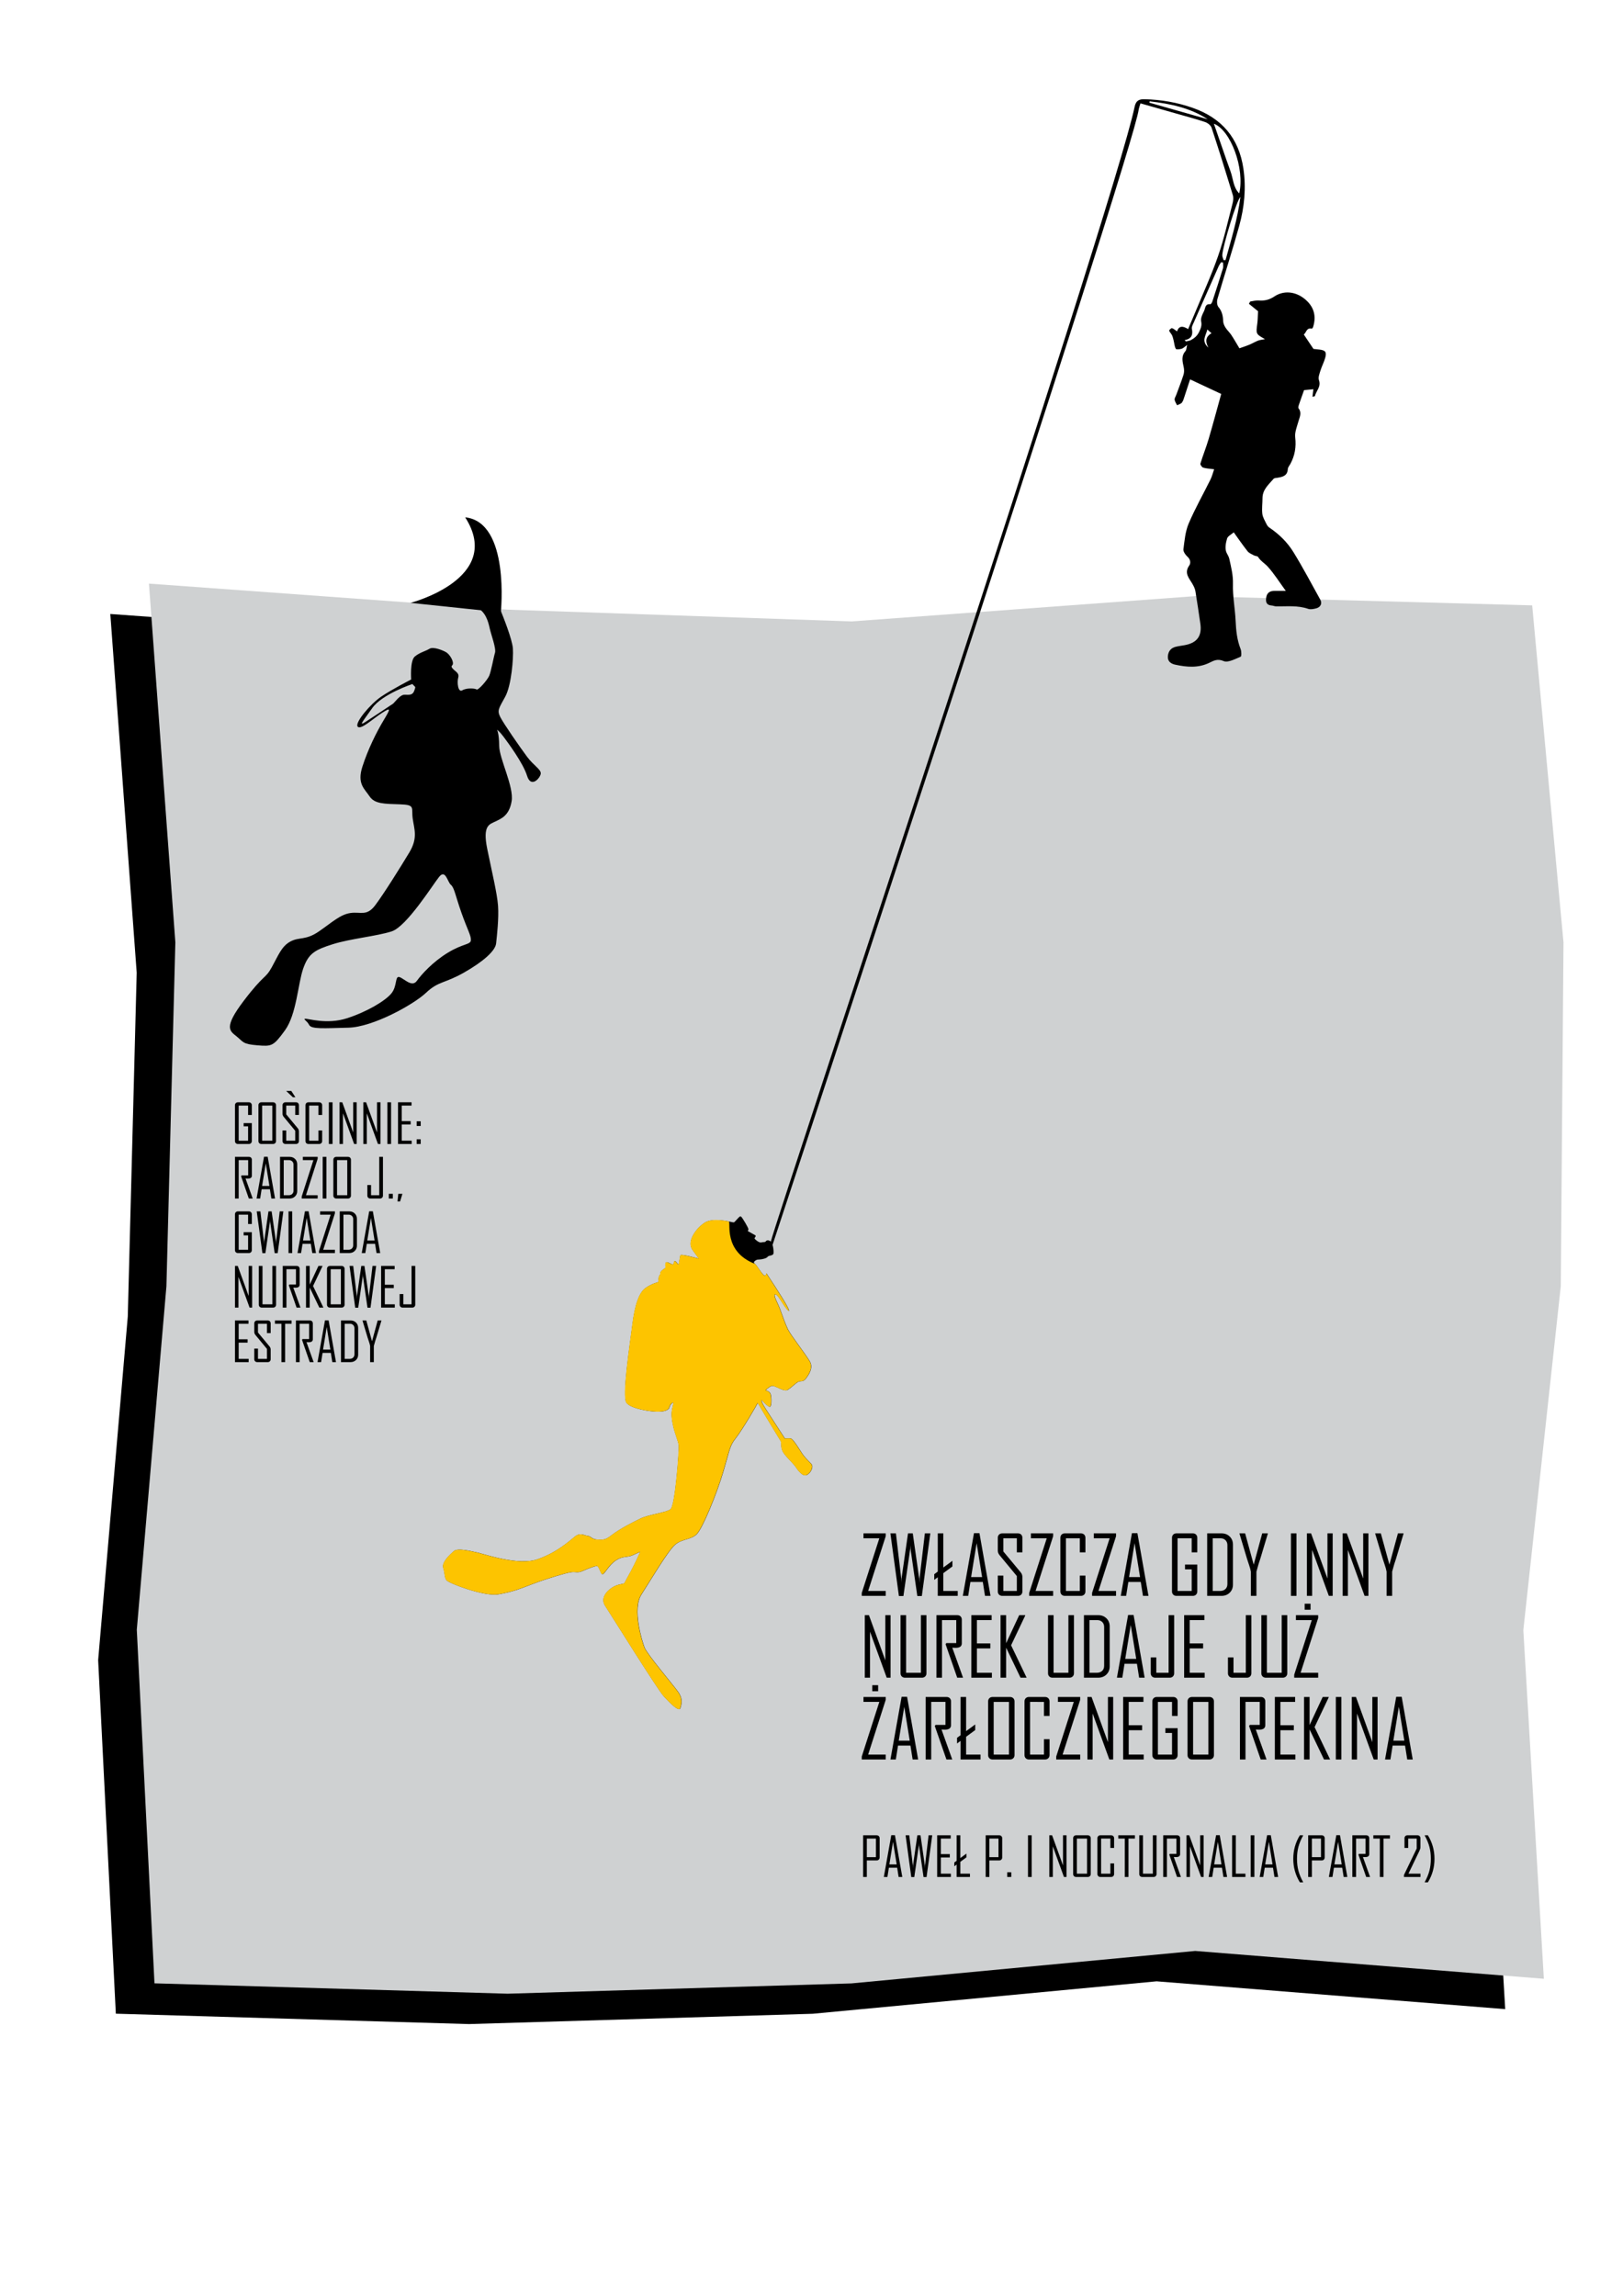 <?xml version="1.0" encoding="utf-8"?>
<!-- Generator: Adobe Illustrator 14.0.0, SVG Export Plug-In . SVG Version: 6.00 Build 43363)  -->
<!DOCTYPE svg PUBLIC "-//W3C//DTD SVG 1.1//EN" "http://www.w3.org/Graphics/SVG/1.1/DTD/svg11.dtd">
<svg version="1.1" id="Warstwa_1" xmlns="http://www.w3.org/2000/svg" xmlns:xlink="http://www.w3.org/1999/xlink" x="0px" y="0px"
	 width="595.276px" height="841.891px" viewBox="0 0 595.276 841.891" enable-background="new 0 0 595.276 841.891"
	 xml:space="preserve">
<polygon points="42.484,738.433 172.008,742.24 298.098,738.461 424.206,726.563 552.073,736.765 544.545,608.911 558.282,482.821 
	559.277,356.716 547.792,233.131 424.221,229.74 298.131,239.016 172.023,234.701 40.458,225.15 50.139,356.702 46.867,482.791 
	36,608.764 "/>
<polygon fill="#CFD1D2" points="56.657,727.3 186.181,731.106 312.271,727.327 438.379,715.429 566.246,725.632 558.719,597.777 
	572.455,471.687 573.449,345.581 561.965,221.997 438.394,218.606 312.304,227.882 186.196,223.567 54.631,214.016 64.312,345.568 
	61.04,471.657 50.173,597.631 "/>
<g>
	<path d="M324.861,585.218h-8.789v-1.084l6.445-20.039h-5.814v-1.803h8.158v1.056l-6.444,20.067h6.444V585.218z"/>
	<path d="M341.223,562.292l-3.12,22.983h-1.654l-2.49-17.285c-0.01-0.303-0.029-0.752-0.06-1.348c0,0.313-0.02,0.762-0.059,1.348
		l-2.49,17.285h-1.655l-3.119-22.983h2.021l1.948,16.538c0.01,0.371,0.029,0.919,0.059,1.642c-0.01-0.371,0.011-0.918,0.06-1.642
		l2.373-16.538h1.742l2.358,16.538c0.021,0.371,0.039,0.919,0.059,1.642c0-0.371,0.024-0.918,0.073-1.642l1.948-16.538H341.223z"/>
	<path d="M349.324,574.422l-6.665,4.922v-2.08l6.665-4.907V574.422z M351.272,585.218h-7.323v-22.926h2.035v21.123h5.288V585.218z"
		/>
	<path d="M363.298,585.218h-2.021l-0.806-5.099h-4.556l-0.807,5.099h-1.963v-0.06l4.087-22.925h2.008L363.298,585.218z
		 M360.208,578.318l-2.007-12.422l-2.021,12.422H360.208z"/>
	<path d="M374.988,583.592c0,0.479-0.148,0.869-0.446,1.172s-0.687,0.454-1.164,0.454h-5.771c-0.479,0-0.871-0.151-1.18-0.454
		c-0.307-0.303-0.461-0.693-0.461-1.172v-5.815H368v5.641h4.951v-5.465l-6.328-7.646c-0.439-0.527-0.659-1.108-0.659-1.743v-4.644
		c0-0.479,0.154-0.869,0.461-1.173c0.309-0.303,0.701-0.453,1.18-0.453h5.771c0.479,0,0.866,0.15,1.164,0.453
		c0.298,0.304,0.446,0.693,0.446,1.173v5.332h-2.035v-5.156H368v4.834l6.356,7.646c0.42,0.508,0.63,1.079,0.63,1.714
		L374.988,583.592L374.988,583.592z"/>
	<path d="M386.267,585.218h-8.789v-1.084l6.445-20.039h-5.815v-1.803h8.159v1.056l-6.445,20.067h6.445V585.218z"/>
	<path d="M398.103,583.592c0,0.479-0.156,0.869-0.469,1.172c-0.313,0.303-0.708,0.454-1.188,0.454h-5.902
		c-0.479,0-0.869-0.151-1.172-0.454c-0.304-0.303-0.454-0.693-0.454-1.172v-19.673c0-0.479,0.15-0.869,0.454-1.173
		c0.303-0.303,0.692-0.453,1.172-0.453h5.903c0.479,0,0.873,0.15,1.187,0.453c0.313,0.304,0.469,0.693,0.469,1.173v5.332h-2.051
		v-5.156h-5.098v19.32h5.098v-5.64h2.051V583.592L398.103,583.592z"/>
	<path d="M409.338,585.218h-8.789v-1.084l6.445-20.039h-5.815v-1.803h8.159v1.056l-6.445,20.067h6.445V585.218z"/>
	<path d="M421.233,585.218h-2.021l-0.806-5.099h-4.557l-0.806,5.099h-1.963v-0.06l4.087-22.925h2.007L421.233,585.218z
		 M418.142,578.318l-2.007-12.422l-2.021,12.422H418.142z"/>
	<path d="M439.133,583.592c0,0.479-0.15,0.869-0.454,1.172c-0.303,0.303-0.692,0.454-1.172,0.454h-6.021
		c-0.479,0-0.869-0.151-1.172-0.454c-0.304-0.303-0.454-0.693-0.454-1.172v-19.673c0-0.479,0.15-0.869,0.454-1.173
		c0.303-0.303,0.692-0.453,1.172-0.453h6.021c0.479,0,0.869,0.15,1.172,0.453c0.304,0.304,0.454,0.693,0.454,1.173v5.332h-2.051
		v-5.156h-5.186v19.32h5.186v-7.925h-2.446v-1.758h4.497V583.592z"/>
	<path d="M452.214,581.072c0,1.211-0.397,2.205-1.192,2.98c-0.798,0.776-1.801,1.165-3.012,1.165h-5.244v-22.926h5.244
		c1.222,0,2.228,0.39,3.019,1.164c0.791,0.777,1.187,1.771,1.187,2.981L452.214,581.072L452.214,581.072z M450.178,580.867v-14.253
		c0-0.752-0.236-1.358-0.71-1.822c-0.475-0.465-1.087-0.696-1.839-0.696h-2.827v19.321h2.71c0.791,0,1.434-0.228,1.928-0.683
		C449.931,582.281,450.178,581.658,450.178,580.867z"/>
	<path d="M465.002,562.425l-2.783,9.271c-0.352,0.928-0.814,2.477-1.392,4.645v8.877h-2.036v-8.877
		c-0.137-0.742-0.347-1.523-0.63-2.345c-0.469-1.405-0.723-2.173-0.762-2.3l-2.783-9.271c0-0.011,0-0.055,0-0.133h2.064
		l3.149,11.471l3.12-11.471h2.051C465.002,562.361,465.002,562.405,465.002,562.425z"/>
	<path d="M475.52,585.218h-2.035v-22.926h2.035V585.218z"/>
	<path d="M488.792,585.218h-1.406l-6.123-16.86v16.86h-1.919v-22.926h1.523l6.006,16.567v-16.567h1.919V585.218L488.792,585.218z"/>
	<path d="M501.903,585.218h-1.406l-6.123-16.86v16.86h-1.919v-22.926h1.522l6.007,16.567v-16.567h1.919V585.218L501.903,585.218z"/>
	<path d="M514.779,562.425l-2.783,9.271c-0.353,0.928-0.815,2.477-1.392,4.645v8.877h-2.036v-8.877
		c-0.138-0.742-0.348-1.523-0.63-2.345c-0.47-1.405-0.724-2.173-0.763-2.3l-2.783-9.271c0-0.011,0-0.055,0-0.133h2.065l3.149,11.471
		l3.119-11.471h2.052C514.779,562.361,514.779,562.405,514.779,562.425z"/>
</g>
<g>
	<path d="M326.633,615.218h-1.406l-6.123-16.86v16.86h-1.919v-22.926h1.523l6.006,16.567v-16.567h1.919V615.218L326.633,615.218z"/>
	<path d="M339.802,613.592c0,0.479-0.154,0.869-0.461,1.172c-0.309,0.303-0.701,0.454-1.18,0.454h-6.24
		c-0.479,0-0.869-0.151-1.172-0.454c-0.304-0.303-0.454-0.693-0.454-1.172v-21.3h2.036v21.123h5.435v-21.123h2.036V613.592
		L339.802,613.592z"/>
	<path d="M353.22,615.218h-2.139l-4.264-12.275l0.278-0.41h3.633v-8.438H345.5v21.123h-2.036v-22.926h7.676
		c0.479,0,0.869,0.151,1.172,0.454c0.304,0.304,0.454,0.693,0.454,1.173v8.7c0,1.104-0.742,1.655-2.227,1.655
		c-0.146,0-0.361-0.008-0.646-0.021c-0.283-0.017-0.487-0.022-0.615-0.022C350.598,607.884,351.912,611.546,353.22,615.218z"/>
	<path d="M363.796,615.218h-7.529v-22.926h7.441v1.803h-5.405v8.555h4.922v1.831h-4.922v8.936h5.493V615.218L363.796,615.218z"/>
	<path d="M376.541,615.218H374.3l-5.288-11.017v11.017h-2.036v-22.926h2.036v10.299l4.805-10.299h2.212v0.133l-5.186,10.913
		L376.541,615.218z"/>
	<path d="M393.899,613.592c0,0.479-0.152,0.869-0.462,1.172c-0.307,0.303-0.7,0.454-1.179,0.454h-6.24
		c-0.479,0-0.869-0.151-1.172-0.454s-0.454-0.693-0.454-1.172v-21.3h2.036v21.123h5.435v-21.123h2.036V613.592L393.899,613.592z"/>
	<path d="M407.009,611.072c0,1.211-0.398,2.205-1.193,2.98c-0.797,0.776-1.8,1.165-3.011,1.165h-5.244v-22.926h5.244
		c1.221,0,2.228,0.39,3.019,1.164c0.791,0.777,1.187,1.771,1.187,2.981L407.009,611.072L407.009,611.072z M404.973,610.867v-14.253
		c0-0.752-0.237-1.358-0.71-1.822c-0.475-0.465-1.087-0.696-1.839-0.696h-2.827v19.321h2.71c0.791,0,1.434-0.228,1.927-0.683
		C404.726,612.281,404.973,611.658,404.973,610.867z"/>
	<path d="M419.827,615.218h-2.021L417,610.12h-4.557l-0.806,5.099h-1.963v-0.06l4.087-22.925h2.007L419.827,615.218z
		 M416.736,608.318l-2.007-12.422l-2.021,12.422H416.736z"/>
	<path d="M430.653,613.592c0,0.479-0.151,0.869-0.454,1.172c-0.304,0.303-0.693,0.454-1.172,0.454h-5.332
		c-0.479,0-0.869-0.151-1.172-0.454c-0.304-0.303-0.454-0.693-0.454-1.172v-5.815h2.035v5.641h4.513v-21.123h2.036V613.592z"/>
	<path d="M441.843,615.218h-7.528v-22.926h7.44v1.803h-5.405v8.555h4.923v1.831h-4.923v8.936h5.493V615.218L441.843,615.218z"/>
	<path d="M458.967,613.592c0,0.479-0.15,0.869-0.454,1.172c-0.303,0.303-0.692,0.454-1.172,0.454h-5.332
		c-0.479,0-0.869-0.151-1.172-0.454s-0.454-0.693-0.454-1.172v-5.815h2.036v5.641h4.512v-21.123h2.036V613.592z"/>
	<path d="M472.136,613.592c0,0.479-0.153,0.869-0.461,1.172c-0.309,0.303-0.701,0.454-1.18,0.454h-6.24
		c-0.479,0-0.869-0.151-1.172-0.454s-0.454-0.693-0.454-1.172v-21.3h2.036v21.123h5.435v-21.123h2.036V613.592L472.136,613.592z"/>
	<path d="M483.474,615.218h-8.789v-1.084l6.445-20.039h-5.814v-1.803h8.158v1.056l-6.444,20.067h6.444V615.218z"/>
</g>
<g>
	<path d="M324.861,645.218h-8.789v-1.084l6.445-20.039h-5.814v-1.803h8.158v1.056l-6.444,20.067h6.444V645.218z"/>
	<path d="M336.755,645.218h-2.021l-0.806-5.099h-4.556l-0.807,5.099h-1.963v-0.06l4.087-22.925h2.007L336.755,645.218z
		 M333.665,638.318l-2.007-12.422l-2.021,12.422H333.665z"/>
	<path d="M349.265,645.218h-2.139l-4.264-12.275l0.278-0.41h3.633v-8.438h-5.229v21.123h-2.036v-22.926h7.676
		c0.479,0,0.869,0.151,1.172,0.454c0.304,0.304,0.454,0.693,0.454,1.173v8.7c0,1.104-0.742,1.655-2.227,1.655
		c-0.146,0-0.361-0.008-0.646-0.021c-0.282-0.017-0.487-0.022-0.614-0.022C346.643,637.884,347.957,641.546,349.265,645.218z"/>
	<path d="M357.688,634.422l-6.665,4.922v-2.08l6.665-4.907V634.422z M359.636,645.218h-7.324v-22.926h2.036v21.123h5.288V645.218z"
		/>
	<path d="M372.102,643.592c0,0.479-0.152,0.869-0.462,1.172c-0.307,0.303-0.7,0.454-1.179,0.454h-6.416
		c-0.479,0-0.869-0.151-1.172-0.454c-0.304-0.303-0.454-0.693-0.454-1.172v-19.673c0-0.479,0.15-0.869,0.454-1.173
		c0.303-0.303,0.692-0.453,1.172-0.453h6.416c0.479,0,0.872,0.15,1.179,0.453c0.31,0.304,0.462,0.693,0.462,1.173V643.592z
		 M370.066,643.417v-19.321h-5.609v19.321H370.066z"/>
	<path d="M384.949,643.592c0,0.479-0.156,0.869-0.47,1.172c-0.313,0.303-0.708,0.454-1.187,0.454h-5.903
		c-0.479,0-0.869-0.151-1.172-0.454s-0.454-0.693-0.454-1.172v-19.673c0-0.479,0.151-0.869,0.454-1.173
		c0.303-0.303,0.693-0.453,1.172-0.453h5.903c0.479,0,0.874,0.15,1.187,0.453c0.313,0.304,0.47,0.693,0.47,1.173v5.332h-2.052
		v-5.156H377.8v19.32h5.098v-5.64h2.052V643.592L384.949,643.592z"/>
	<path d="M396.184,645.218h-8.789v-1.084l6.445-20.039h-5.815v-1.803h8.159v1.056l-6.445,20.067h6.445V645.218z"/>
	<path d="M408.284,645.218h-1.406l-6.123-16.86v16.86h-1.919v-22.926h1.522l6.007,16.567v-16.567h1.919V645.218L408.284,645.218z"/>
	<path d="M419.475,645.218h-7.529v-22.926h7.441v1.803h-5.405v8.555h4.922v1.831h-4.922v8.936h5.493V645.218L419.475,645.218z"/>
	<path d="M431.926,643.592c0,0.479-0.15,0.869-0.454,1.172c-0.303,0.303-0.692,0.454-1.172,0.454h-6.021
		c-0.479,0-0.869-0.151-1.172-0.454c-0.304-0.303-0.454-0.693-0.454-1.172v-19.673c0-0.479,0.15-0.869,0.454-1.173
		c0.303-0.303,0.692-0.453,1.172-0.453h6.021c0.479,0,0.869,0.15,1.172,0.453c0.304,0.304,0.454,0.693,0.454,1.173v5.332h-2.051
		v-5.156h-5.186v19.32h5.186v-7.925h-2.446v-1.758h4.497V643.592z"/>
	<path d="M445.242,643.592c0,0.479-0.154,0.869-0.461,1.172c-0.31,0.303-0.701,0.454-1.181,0.454h-6.416
		c-0.479,0-0.868-0.151-1.172-0.454c-0.303-0.303-0.454-0.693-0.454-1.172v-19.673c0-0.479,0.151-0.869,0.454-1.173
		c0.304-0.303,0.693-0.453,1.172-0.453h6.416c0.479,0,0.871,0.15,1.181,0.453c0.307,0.304,0.461,0.693,0.461,1.173V643.592z
		 M443.206,643.417v-19.321h-5.61v19.321H443.206z"/>
	<path d="M464.534,645.218h-2.14l-4.263-12.275l0.278-0.41h3.633v-8.438h-5.229v21.123h-2.036v-22.926h7.676
		c0.479,0,0.869,0.151,1.172,0.454c0.303,0.304,0.454,0.693,0.454,1.173v8.7c0,1.104-0.742,1.655-2.228,1.655
		c-0.146,0-0.36-0.008-0.645-0.021c-0.283-0.017-0.488-0.022-0.615-0.022C461.912,637.884,463.225,641.546,464.534,645.218z"/>
	<path d="M475.111,645.218h-7.529v-22.926h7.441v1.803h-5.405v8.555h4.922v1.831h-4.922v8.936h5.493V645.218L475.111,645.218z"/>
	<path d="M487.854,645.218h-2.24l-5.288-11.017v11.017h-2.036v-22.926h2.036v10.299l4.805-10.299h2.212v0.133l-5.186,10.913
		L487.854,645.218z"/>
	<path d="M491.986,645.218h-2.036v-22.926h2.036V645.218z"/>
	<path d="M505.256,645.218h-1.406l-6.123-16.86v16.86h-1.919v-22.926h1.523l6.006,16.567v-16.567h1.919V645.218L505.256,645.218z"/>
	<path d="M518.162,645.218h-2.021l-0.806-5.099h-4.556l-0.807,5.099h-1.963v-0.06l4.087-22.925h2.007L518.162,645.218z
		 M515.072,638.318l-2.007-12.422l-2.021,12.422H515.072z"/>
</g>
<g>
	<path d="M92.363,418.421c0,0.318-0.101,0.58-0.303,0.78c-0.202,0.201-0.462,0.304-0.781,0.304h-4.014
		c-0.319,0-0.58-0.102-0.781-0.304c-0.2-0.202-0.303-0.462-0.303-0.78v-13.115c0-0.319,0.102-0.58,0.303-0.781
		c0.202-0.201,0.462-0.303,0.781-0.303h4.014c0.319,0,0.58,0.101,0.781,0.303s0.303,0.462,0.303,0.781v3.555h-1.366v-3.438h-3.457
		v12.881h3.457v-5.283h-1.631v-1.172h2.997V418.421z"/>
	<path d="M101.24,418.421c0,0.318-0.104,0.58-0.309,0.78c-0.205,0.201-0.467,0.304-0.786,0.304h-4.276
		c-0.319,0-0.58-0.102-0.781-0.304s-0.303-0.462-0.303-0.78v-13.115c0-0.319,0.101-0.58,0.303-0.781s0.462-0.303,0.781-0.303h4.276
		c0.319,0,0.581,0.101,0.786,0.303s0.309,0.462,0.309,0.781V418.421z M99.882,418.303v-12.881h-3.74v12.881H99.882z"/>
	<path d="M109.638,418.421c0,0.318-0.099,0.58-0.298,0.78c-0.199,0.201-0.458,0.304-0.776,0.304h-3.848
		c-0.319,0-0.581-0.102-0.786-0.304s-0.308-0.462-0.308-0.78v-3.877h1.356v3.76h3.301v-3.644l-4.219-5.098
		c-0.293-0.352-0.438-0.739-0.438-1.162v-3.096c0-0.319,0.103-0.58,0.308-0.781s0.467-0.303,0.786-0.303h3.848
		c0.319,0,0.578,0.101,0.776,0.303s0.298,0.462,0.298,0.781v3.555h-1.356v-3.438h-3.302v3.223l4.238,5.098
		c0.28,0.338,0.42,0.72,0.42,1.144V418.421z"/>
	<path d="M118.164,418.421c0,0.318-0.104,0.58-0.313,0.78c-0.209,0.201-0.472,0.304-0.791,0.304h-3.936
		c-0.319,0-0.58-0.102-0.781-0.304s-0.303-0.462-0.303-0.78v-13.115c0-0.319,0.101-0.58,0.303-0.781s0.462-0.303,0.781-0.303h3.936
		c0.319,0,0.583,0.101,0.791,0.303s0.313,0.462,0.313,0.781v3.555h-1.367v-3.438h-3.398v12.881h3.398v-3.76h1.367V418.421z"/>
	<path d="M121.972,419.505h-1.356v-15.283h1.356V419.505z"/>
	<path d="M130.82,419.505h-0.938l-4.082-11.24v11.24h-1.279v-15.283h1.017l4.004,11.045v-11.045h1.278V419.505z"/>
	<path d="M139.56,419.505h-0.938l-4.082-11.24v11.24h-1.279v-15.283h1.016l4.004,11.045v-11.045h1.279V419.505z"/>
	<path d="M143.437,419.505h-1.356v-15.283h1.356V419.505z"/>
	<path d="M151.005,419.505h-5.021v-15.283h4.961v1.201h-3.604v5.703h3.281v1.221h-3.281v5.957h3.662L151.005,419.505
		L151.005,419.505z"/>
	<path d="M154.306,412.903h-1.484v-1.719h1.484V412.903z M154.306,419.505h-1.484v-1.72h1.484V419.505z"/>
</g>
<g>
	<path d="M92.685,439.505h-1.426l-2.842-8.185l0.186-0.272h2.422v-5.625h-3.485v14.082h-1.357v-15.283h5.117
		c0.319,0,0.58,0.101,0.781,0.303c0.2,0.202,0.303,0.462,0.303,0.781v5.801c0,0.735-0.495,1.104-1.484,1.104
		c-0.098,0-0.24-0.006-0.43-0.016s-0.326-0.015-0.41-0.015C90.937,434.615,91.813,437.056,92.685,439.505z"/>
	<path d="M100.878,439.505H99.53l-0.536-3.398h-3.037l-0.537,3.398h-1.31v-0.039l2.726-15.283h1.338L100.878,439.505z
		 M98.818,434.905l-1.338-8.281l-1.348,8.281H98.818z"/>
	<path d="M109.013,436.741c0,0.809-0.265,1.471-0.796,1.987s-1.2,0.776-2.007,0.776h-3.496v-15.283h3.496
		c0.813,0,1.483,0.259,2.012,0.775c0.528,0.518,0.791,1.181,0.791,1.987V436.741z M107.656,436.604v-9.502
		c0-0.501-0.158-0.906-0.475-1.216c-0.315-0.311-0.724-0.464-1.226-0.464h-1.886v12.881h1.808c0.526,0,0.956-0.151,1.284-0.454
		S107.656,437.132,107.656,436.604z"/>
	<path d="M116.513,439.505h-5.859v-0.724l4.298-13.358h-3.877v-1.201h5.438v0.703l-4.297,13.379h4.297V439.505z"/>
	<path d="M119.716,439.505h-1.357v-15.283h1.357V439.505z"/>
	<path d="M128.72,438.421c0,0.318-0.103,0.578-0.308,0.78s-0.468,0.304-0.786,0.304h-4.277c-0.319,0-0.58-0.102-0.781-0.304
		c-0.2-0.202-0.303-0.462-0.303-0.78v-13.115c0-0.319,0.102-0.579,0.303-0.781c0.202-0.202,0.462-0.303,0.781-0.303h4.277
		c0.318,0,0.581,0.101,0.786,0.303s0.308,0.462,0.308,0.781V438.421z M127.363,438.303v-12.881h-3.739v12.881H127.363z"/>
	<path d="M140.458,438.421c0,0.318-0.102,0.578-0.304,0.78c-0.201,0.202-0.462,0.304-0.78,0.304h-3.556
		c-0.318,0-0.58-0.102-0.78-0.304c-0.201-0.202-0.304-0.462-0.304-0.78v-3.877h1.357v3.76h3.008v-14.082h1.357L140.458,438.421
		L140.458,438.421z"/>
	<path d="M144.082,439.505h-1.484v-1.72h1.484V439.505z"/>
	<path d="M147.597,437.786l-0.859,2.804H145.8l0.283-2.804H147.597z"/>
</g>
<g>
	<path d="M92.363,458.421c0,0.318-0.101,0.578-0.303,0.78s-0.462,0.304-0.781,0.304h-4.014c-0.319,0-0.58-0.102-0.781-0.304
		c-0.2-0.202-0.303-0.462-0.303-0.78v-13.115c0-0.319,0.102-0.579,0.303-0.781c0.202-0.202,0.462-0.303,0.781-0.303h4.014
		c0.319,0,0.58,0.101,0.781,0.303s0.303,0.462,0.303,0.781v3.555h-1.366v-3.438h-3.457v12.881h3.457v-5.283h-1.631v-1.172h2.997
		V458.421z"/>
	<path d="M103.925,444.221l-2.08,15.322h-1.104l-1.66-11.523c-0.006-0.202-0.021-0.501-0.039-0.898c0,0.208-0.014,0.509-0.039,0.898
		l-1.66,11.523H96.24l-2.08-15.322h1.348l1.299,11.024c0.006,0.247,0.021,0.612,0.039,1.095c-0.006-0.247,0.006-0.612,0.039-1.095
		l1.582-11.024h1.162l1.572,11.024c0.013,0.247,0.025,0.612,0.039,1.095c0-0.247,0.016-0.612,0.049-1.095l1.299-11.024H103.925z"/>
	<path d="M107.177,459.505h-1.357v-15.283h1.357V459.505z"/>
	<path d="M115.888,459.505h-1.348l-0.537-3.398h-3.037l-0.537,3.398h-1.309v-0.039l2.725-15.283h1.338L115.888,459.505z
		 M113.828,454.905l-1.338-8.281l-1.349,8.281H113.828z"/>
	<path d="M122.841,459.505h-5.859v-0.724l4.297-13.358h-3.877v-1.201h5.439v0.703l-4.297,13.379h4.297V459.505z"/>
	<path d="M130.908,456.741c0,0.809-0.266,1.471-0.797,1.987c-0.53,0.517-1.199,0.776-2.007,0.776h-3.496v-15.283h3.496
		c0.814,0,1.484,0.259,2.013,0.775c0.527,0.518,0.791,1.181,0.791,1.987V456.741L130.908,456.741z M129.55,456.604v-9.502
		c0-0.501-0.158-0.906-0.474-1.216c-0.316-0.311-0.725-0.464-1.227-0.464h-1.885v12.881h1.807c0.527,0,0.956-0.151,1.284-0.454
		S129.55,457.132,129.55,456.604z"/>
	<path d="M139.453,459.505h-1.349l-0.537-3.398h-3.037l-0.536,3.398h-1.31v-0.039l2.726-15.283h1.338L139.453,459.505z
		 M137.392,454.905l-1.338-8.281l-1.348,8.281H137.392z"/>
</g>
<g>
	<path d="M92.48,479.505h-0.938l-4.082-11.24v11.24h-1.279v-15.283h1.016l4.005,11.045v-11.045h1.278V479.505L92.48,479.505z"/>
	<path d="M101.259,478.421c0,0.318-0.103,0.578-0.308,0.78s-0.468,0.304-0.786,0.304h-4.16c-0.319,0-0.58-0.102-0.781-0.304
		s-0.303-0.462-0.303-0.78v-14.199h1.356v14.082h3.623v-14.082h1.357L101.259,478.421L101.259,478.421z"/>
	<path d="M110.205,479.505h-1.427l-2.842-8.185l0.187-0.272h2.422v-5.625h-3.486v14.082h-1.356v-15.283h5.116
		c0.319,0,0.58,0.101,0.781,0.303s0.303,0.462,0.303,0.781v5.801c0,0.735-0.494,1.104-1.483,1.104c-0.099,0-0.241-0.006-0.431-0.016
		c-0.188-0.01-0.325-0.015-0.409-0.015C108.457,474.615,109.332,477.056,110.205,479.505z"/>
	<path d="M118.613,479.505h-1.493l-3.525-7.345v7.345h-1.357v-15.283h1.357v6.865l3.203-6.865h1.475v0.088l-3.457,7.275
		L118.613,479.505z"/>
	<path d="M126.386,478.421c0,0.318-0.103,0.578-0.308,0.78s-0.468,0.304-0.786,0.304h-4.277c-0.319,0-0.58-0.102-0.781-0.304
		c-0.2-0.202-0.303-0.462-0.303-0.78v-13.115c0-0.319,0.102-0.579,0.303-0.781c0.202-0.202,0.462-0.303,0.781-0.303h4.277
		c0.318,0,0.581,0.101,0.786,0.303s0.308,0.462,0.308,0.781V478.421z M125.029,478.303v-12.881h-3.739v12.881H125.029z"/>
	<path d="M137.968,464.221l-2.08,15.322h-1.104l-1.66-11.523c-0.006-0.202-0.021-0.501-0.039-0.898c0,0.208-0.014,0.509-0.039,0.898
		l-1.66,11.523h-1.104l-2.08-15.322h1.348l1.299,11.024c0.006,0.247,0.021,0.612,0.039,1.095c-0.006-0.247,0.006-0.612,0.039-1.095
		l1.582-11.024h1.162l1.572,11.024c0.013,0.247,0.025,0.612,0.039,1.095c0-0.247,0.016-0.612,0.049-1.095l1.299-11.024H137.968z"/>
	<path d="M144.804,479.505h-5.02v-15.283h4.961v1.201h-3.604v5.703h3.281v1.221h-3.281v5.957h3.662L144.804,479.505L144.804,479.505
		z"/>
	<path d="M152.304,478.421c0,0.318-0.101,0.578-0.303,0.78s-0.462,0.304-0.781,0.304h-3.555c-0.319,0-0.58-0.102-0.781-0.304
		s-0.303-0.462-0.303-0.78v-3.877h1.356v3.76h3.008v-14.082h1.357L152.304,478.421L152.304,478.421z"/>
</g>
<g>
	<path d="M91.201,499.505h-5.021v-15.283h4.961v1.201h-3.604v5.703h3.28v1.221h-3.28v5.957H91.2L91.201,499.505L91.201,499.505z"/>
	<path d="M99.277,498.421c0,0.318-0.099,0.578-0.298,0.78s-0.458,0.304-0.775,0.304h-3.849c-0.318,0-0.581-0.102-0.786-0.304
		s-0.308-0.462-0.308-0.78v-3.877h1.357v3.76h3.301v-3.644l-4.219-5.098c-0.293-0.352-0.439-0.739-0.439-1.162v-3.096
		c0-0.319,0.103-0.579,0.308-0.781s0.468-0.303,0.786-0.303h3.849c0.318,0,0.578,0.101,0.775,0.303
		c0.198,0.202,0.298,0.462,0.298,0.781v3.555H97.92v-3.438h-3.301v3.223l4.237,5.098c0.28,0.339,0.42,0.721,0.42,1.144V498.421
		L99.277,498.421z"/>
	<path d="M106.943,485.423h-2.362v14.082h-1.357v-14.082h-2.383v-1.201h6.104L106.943,485.423L106.943,485.423z"/>
	<path d="M115.039,499.505h-1.427l-2.842-8.185l0.187-0.272h2.422v-5.625h-3.486v14.082h-1.356v-15.283h5.116
		c0.319,0,0.58,0.101,0.781,0.303s0.303,0.462,0.303,0.781v5.801c0,0.735-0.494,1.104-1.483,1.104c-0.099,0-0.241-0.006-0.431-0.016
		c-0.188-0.01-0.325-0.015-0.409-0.015C113.291,494.615,114.166,497.056,115.039,499.505z"/>
	<path d="M123.232,499.505h-1.348l-0.537-3.398h-3.037l-0.537,3.398h-1.309v-0.039l2.725-15.283h1.338L123.232,499.505z
		 M121.171,494.905l-1.338-8.281l-1.349,8.281H121.171z"/>
	<path d="M131.367,496.741c0,0.809-0.266,1.471-0.797,1.987c-0.53,0.517-1.199,0.776-2.007,0.776h-3.496v-15.283h3.496
		c0.814,0,1.484,0.259,2.013,0.775c0.527,0.518,0.791,1.181,0.791,1.987V496.741L131.367,496.741z M130.009,496.604v-9.502
		c0-0.501-0.158-0.906-0.474-1.216c-0.316-0.311-0.725-0.464-1.227-0.464h-1.885v12.881h1.807c0.527,0,0.956-0.151,1.284-0.454
		S130.009,497.132,130.009,496.604z"/>
	<path d="M139.892,484.309l-1.854,6.182c-0.234,0.618-0.543,1.65-0.929,3.097v5.918h-1.356v-5.918
		c-0.091-0.495-0.231-1.017-0.42-1.563c-0.313-0.938-0.482-1.448-0.508-1.533l-1.855-6.182c0-0.007,0-0.036,0-0.088h1.377l2.1,7.646
		l2.08-7.646h1.367C139.892,484.267,139.892,484.297,139.892,484.309z"/>
</g>
<polygon points="108.306,402.298 106.841,400.061 105.005,400.061 105.005,400.1 107.408,402.356 108.306,402.356 "/>
<g>
	<g>
		<defs>
			<rect id="SVGID_1_" x="0" y="0" width="595.276" height="841.891"/>
		</defs>
		<clipPath id="SVGID_2_">
			<use xlink:href="#SVGID_1_"  overflow="visible"/>
		</clipPath>
		<path clip-path="url(#SVGID_2_)" d="M151.97,253.229c-0.62,1.77-1.809,1.571-3.552,1.526c-1.743-0.046-3.604,2.821-4.297,3.317
			c-0.693,0.495-6.866,4.56-9.836,6.509c-2.972,1.949-1.381,0.219,2.242-4.921c3.622-5.139,14.741-8.829,14.741-8.829
			C152.333,252.181,152.59,251.459,151.97,253.229 M175.762,215.378c-3.763,3.945-6.692,4.601-0.643,7.565
			c2.966,1.453,3.973,5.028,4.476,7.391c0.503,2.364,2.466,7.455,1.952,9.079c-0.514,1.625-1.423,6.85-2.136,8.441
			c-0.712,1.591-4.032,5.396-4.613,4.974c-0.581-0.422-3.639-0.645-5.223,0.313c-1.586,0.958-2.004-2.898-1.509-4.648
			c0.494-1.75-1.088-2.192-2.074-3.37c-0.988-1.178,0.309-0.783,0.125-2.154c-0.185-1.372-1.433-3.145-2.448-3.768
			c-1.017-0.623-4.686-2.193-6.145-1.295s-3.469,1.296-5.35,2.816c-1.881,1.519-1.363,8.445-1.363,8.445s-7.077,3.629-11.023,6.313
			c-3.948,2.683-9.684,9.507-8.619,10.946c1.063,1.438,5.65-2.89,8.978-5.023c3.327-2.135,3.156-1.593,0.51,2.813
			c-2.646,4.406-5.714,10.614-7.737,16.915c-2.024,6.302,0.77,8.109,2.627,10.901c1.856,2.792,5.449,2.738,11.201,2.92
			c5.751,0.183,4.061,1.286,4.625,5.248c0.563,3.961,1.958,7.084-1.249,12.415c-3.207,5.33-9.363,15.18-12.498,19.341
			s-5.354,2.327-9.065,2.851s-6.615,3.298-11.54,6.715c-4.924,3.416-7.21,1.978-10.471,3.716s-4.415,5.007-6.863,9.446
			c-2.448,4.438-2.713,2.359-10.269,12.301c-7.558,9.942-5.133,11.037-2.622,13.082c2.51,2.046,2.18,2.806,7.522,3.246
			s5.917,0.413,10.193-5.473c4.276-5.887,4.753-17.085,6.698-22.666s4.315-6.857,10.806-8.913c6.49-2.058,16.124-2.94,21.631-4.712
			c5.506-1.773,15.047-17.045,17.41-19.991s3.065,1.894,4.32,2.917c1.255,1.022,1.659,3.98,3.875,10.253
			c2.215,6.271,3.576,8.372,3.458,10.062c-0.118,1.691-2.839,1.157-8.411,4.548c-5.571,3.391-9.617,7.89-11.412,10.359
			c-1.795,2.472-4.557-0.757-6.327-1.377c-1.77-0.62-0.778,3.21-2.981,5.938c-2.204,2.728-8.898,6.746-16.3,9.14
			c-7.401,2.395-14.462,0.04-15.34,0.179c-0.879,0.141,0.621,0.675,1.454,2.278c0.832,1.604,5.336,1.212,14.369,1.003
			c9.034-0.209,23.927-8.483,28.515-12.811c4.587-4.327,6.74-3.318,13.937-7.415c7.196-4.099,11.466-7.99,11.749-10.671
			c0.283-2.682,1.046-9.232,0.707-13.809s-2.18-12.13-3.965-20.865c-1.786-8.735,0.905-9.001,2.991-10.039
			c2.088-1.036,5.071-2.089,5.96-7.438c0.89-5.35-4.511-15.49-4.565-20.305c-0.056-4.813-0.81-5.916-0.81-5.916
			s0.853,0.509,2.319,2.463c1.467,1.953,7.262,9.717,8.717,14.438c1.455,4.72,4.88,0.77,5.019-0.795
			c0.138-1.565-2.504-2.819-5.035-6.212c-2.53-3.394-8.61-12.14-9.832-14.582c-1.223-2.443-0.444-3.209,1.845-7.43
			c2.289-4.222,3.037-14.113,2.806-17.613c-0.233-3.499-3.704-12.017-4.451-13.892s0.166-6.033-0.22-8.302
			C180.698,199.505,177.869,213.169,175.762,215.378"/>
	</g>
	<g>
		<defs>
			<rect id="SVGID_3_" x="0" y="0" width="595.276" height="841.891"/>
		</defs>
		<clipPath id="SVGID_4_">
			<use xlink:href="#SVGID_3_"  overflow="visible"/>
		</clipPath>
		<path clip-path="url(#SVGID_4_)" d="M183.69,224.552l-33.104-3.479c0,0,34.407-8.916,20.032-31.364
			C187.169,191.448,183.69,224.552,183.69,224.552"/>
	</g>
	<g>
		<defs>
			<rect id="SVGID_5_" x="0" y="0" width="595.276" height="841.891"/>
		</defs>
		<clipPath id="SVGID_6_">
			<use xlink:href="#SVGID_5_"  overflow="visible"/>
		</clipPath>
		<path clip-path="url(#SVGID_6_)" d="M421.566,37.649c0.028-0.164,0.06-0.327,0.091-0.491c7.479,0.884,14.797,2.332,21.3,6.574
			C435.826,41.705,428.697,39.678,421.566,37.649 M445.219,45.373c6.117,2.281,11.404,16.399,9.303,25.555
			c-2.259-2.229-2.203-5.44-3.23-8.194c-1.063-2.852-2.032-5.737-3.035-8.61C447.25,51.237,446.252,48.349,445.219,45.373
			 M454.943,72.277c-1.031,8.049-3.356,15.546-5.447,23.1c-0.237,0.007-0.473,0.016-0.71,0.022c-0.171-0.624-0.52-1.26-0.482-1.872
			C448.516,90.031,453.696,73.06,454.943,72.277 M447.853,96.184c0.24,0.024,0.481,0.05,0.724,0.074
			c0,0.718,0.172,1.486-0.028,2.143c-1.243,4.064-2.56,8.107-3.886,12.146c-0.13,0.397-0.535,1.053-0.732,1.024
			c-1.98-0.283-1.815,1.496-2.305,2.469c-0.588,1.171-1.313,2.626-1.075,3.772c0.321,1.551-0.089,2.523-0.715,3.848
			c-0.703,1.486-1.725,2.344-3.018,3.047c-0.537,0.291-1.207,0.339-1.816,0.498c-0.179-0.159-0.357-0.317-0.537-0.477
			c2.715-0.492,3.109-2.056,2.678-4.183c-0.13-0.637,0.322-1.435,0.619-2.109c3.044-6.92,6.107-13.832,9.183-20.738
			C447.179,97.165,447.546,96.688,447.853,96.184 M442.81,120.828c0.567,0.5,0.98,0.862,1.538,1.353
			c-2.031,1.23-2.456,2.856-1.146,5.296C440.423,124.978,442.365,123.055,442.81,120.828 M282.732,455.245
			c-0.202,0.99,0.032,1.894,0.432,1.841c0.045-0.181,133.015-402.518,134.507-417.077c0.142-0.645,0.376-1.27,0.627-2.106
			c4.476,1.275,8.818,2.509,13.158,3.751c3.513,1.005,7.054,1.929,10.515,3.09c0.951,0.319,2.115,1.21,2.407,2.095
			c2.713,8.212,5.286,16.472,7.806,24.745c0.276,0.91,0.146,2.047-0.104,2.998c-1.701,6.478-3.138,13.056-5.333,19.365
			c-2.485,7.142-5.67,14.039-8.56,21.039c-0.771,1.866-1.57,3.719-2.412,5.708c-1.849-1.211-3.409-1.32-4.048,0.836
			c-0.757-0.511-1.271-1.03-1.88-1.192c-0.263-0.069-1.085,0.711-1.022,0.914c0.184,0.605,0.754,1.079,1.034,1.671
			c0.289,0.609,0.439,1.29,0.604,1.952c0.257,1.03,0.303,2.166,0.801,3.056c0.174,0.309,1.462,0.16,2.162-0.044
			c0.594-0.175,1.072-0.733,1.994-1.408c-0.273,1.071-0.245,1.846-0.616,2.264c-1.657,1.87-1.085,3.868-0.641,5.944
			c0.188,0.874,0.19,1.896-0.078,2.738c-0.803,2.511-1.783,4.966-2.692,7.441c-0.211,0.571-0.643,1.172-0.57,1.706
			c0.094,0.706,0.583,1.358,0.9,2.034c0.603-0.31,1.374-0.48,1.761-0.961c0.483-0.606,0.691-1.453,0.948-2.219
			c0.731-2.172,1.428-4.354,2.063-6.308c3.773,1.767,7.454,3.489,11.416,5.344c-1.469,5.292-2.972,10.945-4.623,16.555
			c-0.893,3.031-2.091,5.972-3.011,8.995c-0.114,0.373,0.543,1.323,1.008,1.466c1.144,0.349,2.384,0.384,4.032,0.605
			c-0.47,1.331-0.777,2.604-1.345,3.751c-2.664,5.394-5.655,10.642-8.005,16.166c-1.229,2.893-1.51,6.23-1.915,9.405
			c-0.106,0.846,0.71,2.057,1.449,2.709c1.158,1.022,1.305,2.383,0.677,3.266c-1.993,2.804-0.011,4.65,1.191,6.767
			c0.469,0.826,0.923,1.73,1.078,2.65c0.662,3.938,1.207,7.894,1.802,11.843c0.679,4.519-1.155,7.089-5.68,7.934
			c-1.132,0.211-2.283,0.34-3.396,0.619c-1.807,0.453-2.715,1.745-2.832,3.537c-0.122,1.88,1.236,2.695,2.739,3.019
			c4.211,0.903,8.403,1.283,12.502-0.713c1.577-0.768,2.962-1.584,5.218-0.616c1.593,0.685,4.208-0.786,6.243-1.603
			c0.336-0.135,0.318-1.971-0.021-2.827c-1.325-3.33-1.664-6.771-1.828-10.308c-0.21-4.519-1.104-9.033-0.977-13.529
			c0.092-3.239-0.66-6.147-1.333-9.188c-0.231-1.055-0.826-1.768-1.111-2.521c-0.543-1.437-0.185-3.379,0.288-4.968
			c0.257-0.868,1.511-1.44,2.447-2.264c1.732,2.396,3.322,4.74,5.082,6.949c0.558,0.698,1.547,1.07,2.377,1.521
			c0.458,0.249,1.245,0.199,1.456,0.546c0.9,1.479,2.414,2.31,3.499,3.497c2.355,2.58,4.229,5.602,6.666,8.951
			c-1.593,0-2.865,0.003-4.139-0.001c-1.633-0.006-2.746,0.661-3.025,2.368c-0.26,1.595-0.021,2.864,1.979,2.997
			c0.536,0.036,1.06,0.293,1.592,0.304c3.95,0.075,7.926-0.439,11.804,0.921c0.876,0.307,2.041,0.058,3-0.202
			c1.587-0.428,2.205-1.802,1.46-3.146c-3.249-5.856-6.373-11.793-9.883-17.489c-2.22-3.603-5.281-6.589-8.845-8.985
			c-0.448-0.301-0.811-0.827-1.046-1.327c-0.574-1.207-1.349-2.425-1.497-3.703c-0.224-1.891,0.059-3.838,0.064-5.761
			c0.014-3.143,2.276-4.987,4.076-7.084c0.245-0.285,0.854-0.29,1.305-0.36c1.953-0.303,3.775-0.682,3.912-3.252
			c0.033-0.612,0.579-1.202,0.903-1.795c1.673-3.068,2.212-6.253,1.802-9.795c-0.217-1.876,0.641-3.912,1.177-5.83
			c0.453-1.62,1.314-3.139,0.052-4.802c-0.22-0.286,0.032-1.01,0.191-1.49c0.6-1.787,1.248-3.557,1.825-5.184
			c1.118-0.107,2.305-0.221,3.417-0.326c-0.076,0.603-0.196,1.578-0.342,2.749c0.563-0.138,0.883-0.15,0.902-0.232
			c0.454-1.938,2.347-3.425,1.485-5.84c-0.351-0.983,0.192-2.366,0.541-3.501c0.496-1.611,1.33-3.124,1.767-4.747
			c0.561-2.094,0.051-2.703-2.056-2.969c-0.869-0.11-1.743-0.189-2.259-0.244c-1.271-1.894-2.383-3.553-3.549-5.29
			c0.896-0.622,0.959-2.619,2.942-2.156c0.105,0.025,0.388-0.355,0.461-0.588c1.313-4.123,0.254-7.606-3.126-10.335
			c-3.359-2.713-7.63-3.186-11.145-0.833c-1.833,1.228-3.61,1.592-5.707,1.43c-1.015-0.078-2.062,0.244-3.094,0.386
			c-0.153,0.277-0.308,0.556-0.46,0.834c1.274,1.038,2.549,2.076,3.342,2.722c-0.101,1.81-0.085,3.179-0.27,4.521
			c-0.522,3.819-0.556,3.815,2.819,5.72c-1.066,0.216-1.851,0.269-2.549,0.541c-1.097,0.428-2.115,1.052-3.204,1.505
			c-1.138,0.474-2.318,0.844-3.625,1.31c-1.027-1.703-1.948-3.339-2.979-4.898c-0.624-0.945-1.507-1.72-2.112-2.674
			c-0.438-0.689-0.83-1.538-0.861-2.33c-0.074-1.946-0.401-3.665-1.744-5.247c-0.545-0.642-0.627-2.046-0.364-2.942
			c2.615-8.96,5.51-17.842,7.993-26.837c1.888-6.831,2.576-13.838,1.531-20.939c-1.648-11.22-7.947-18.574-18.549-22.29
			c-5.722-2.006-11.647-3.046-17.723-3.178c-1.934-0.042-3.147,0.45-3.626,2.759C408.71,75.127,284.357,448.094,282.732,455.245"/>
	</g>
	<g>
		<defs>
			<rect id="SVGID_7_" x="0" y="0" width="595.276" height="841.891"/>
		</defs>
		<clipPath id="SVGID_8_">
			<use xlink:href="#SVGID_7_"  overflow="visible"/>
		</clipPath>
		<path clip-path="url(#SVGID_8_)" d="M268.496,448.175c0,0-6.897-1.803-9.983,0.183c-3.09,1.987-6.793,6.853-4.47,10.025
			l2.324,3.176c0,0-6.504-1.8-6.768-1.258c-0.265,0.54-0.435,3.431-0.754,3.369s-1.142-1.68-1.519-1.066
			c-0.375,0.612,0.021,1.137-0.671,1.053c-0.691-0.083-2.435-1.594-2.574-0.228c-0.141,1.363,0.357,1.341-0.335,1.774
			c-0.697,0.435-1.636,1.152-1.537,1.764c0.096,0.604-0.422,0.481-0.584,1.584c-0.162,1.102-0.111,1.584-0.111,1.584
			s-2.438,0.55-4.755,2.211c-2.319,1.658-3.881,6.056-4.805,13.425c-0.924,7.37-3.888,26.521-2.129,28.693
			c1.757,2.173,8.51,3.121,11.018,3.193c2.51,0.074,4.405-0.463,4.648-1.5c0.243-1.04,0.883-1.555,1.309-1.805
			c0.423-0.25,0.194,0.461-0.233,2.337c-0.424,1.876-0.14,3.982,0.394,6.396c0.534,2.412,1.877,5.659,2.018,6.911
			c0.142,1.255-1.257,22.273-3.067,23.51c-1.814,1.234-7.921,1.878-10.99,3.351c-3.067,1.476-7.755,3.93-10.423,5.993
			c-2.668,2.067-3.081,1.729-5.247,1.725c-2.164-0.006-2.403-1.262-3.705-1.362c-1.306-0.1-2.565-1.399-4.722,0.316
			c-2.165,1.72-6.48,5.714-13.531,8.235c-7.048,2.519-19.302-1.783-22.226-2.445c-2.924-0.663-7.249-1.667-8.567-0.524
			c-1.318,1.149-4.558,4.098-3.911,6.13c0.643,2.028,0.403,3.487,1.194,4.556c0.786,1.069,13.827,6.073,19.068,5.154
			c5.238-0.916,7.354-1.805,12.696-3.841c5.342-2.032,11.987-3.969,13.836-4.245c1.853-0.271,2.423,0.388,4.27-0.438
			c1.846-0.826,4.425-1.845,5.273-1.867c0.849-0.02,1.274,2.776,1.997,3.023c0.725,0.248,2.275-3.277,4.958-5.046
			c2.684-1.771,4.15-0.979,6.163-1.918c2.014-0.939,2.844-1.261,2.844-1.261s-2.255,4.935-3.477,7.126
			c-1.224,2.19-2.028,3.729-2.318,4.297c-0.291,0.566-1.95,0.218-4.173,1.485c-2.225,1.27-4.84,4.039-2.929,6.938
			c1.909,2.896,19.104,30.565,21.511,33.186c2.4,2.62,5.621,5.801,6.055,4.27c0.438-1.536,1-3.337-0.825-5.923
			c-1.821-2.583-11.402-13.834-12.336-16.286c-0.928-2.452-4.557-14.118-1.132-19.414c3.428-5.303,9.934-16.404,12.56-18.441
			c2.622-2.037,5.514-1.599,7.66-3.617c2.145-2.016,7.377-14.72,9.837-23.065c2.463-8.346,2.281-9.333,4.602-12.271
			c2.318-2.938,7.838-12.32,7.919-12.747c0.081-0.425,0.978,1.436,3.049,4.836c2.074,3.404,5.141,8.538,5.484,9.043
			c0.346,0.509-0.104,2.109,0.718,3.771c0.825,1.661,3.752,4.236,4.671,5.584s2.572,3.681,4.037,3.114
			c1.465-0.568,2.771-2.999,1.77-4.106c-1.002-1.106-1.888-1.862-2.862-3.115c-0.977-1.248-3.688-6.131-4.733-6.218
			c-1.047-0.088-2.066,0.05-2.066,0.05s-5.636-8.63-7.36-11.345c-1.727-2.711-1.263-3.028-0.848-2.509
			c0.416,0.52,2.392,2.691,2.879,2.051c0.488-0.642,0.414-3.924-0.019-4.74c-0.434-0.815-1.483-1.089-1.654-1.156
			c-0.171-0.068,0.908-1.113,2.063-1.592c1.156-0.479,4.537,2.4,6.056,1.365s2.667-2.248,3.58-2.81
			c0.914-0.563,1.927,0.106,2.902-1.179c0.979-1.28,2.902-3.891,1.562-6.312c-1.34-2.42-7.047-9.705-8.074-11.845
			c-1.024-2.143-1.896-4.688-2.803-7.193c-0.904-2.506-2.631-5.219-1.898-5.594c0.732-0.374,2.468,2.896,3.586,4.444
			c1.118,1.551,2.489,2.838,0.543-0.651c-1.946-3.491-7.177-11.347-7.293-11.516c-0.114-0.168,0.051,0.892-0.67,0.829
			c-0.722-0.064-2.998-3.945-3.582-4.351c-0.584-0.402-0.404-0.776,0.145-1.146c0.547-0.375,0.617-0.361,1.624-0.429
			c1.002-0.066,2.541-0.436,2.902-0.992c0.363-0.557,2.006-0.316,2.138-1.212c0.133-0.892-0.148-3.662-1.008-4.376
			c-0.853-0.711-1.644-0.419-1.825-0.051c-0.179,0.369-0.873,0.163-1.649,0.385c-0.777,0.221-2.29-1.095-2.45-1.419
			c-0.159-0.323,0.827-0.871,0.201-1.246c-0.627-0.376-2.064-1.126-2.49-1.39c-0.427-0.265,0.095-0.313,0.019-0.877
			c-0.076-0.566-2.224-4.166-2.637-4.502c-0.414-0.334-0.665,0.02-1.632,1.049C269.25,448.258,269.412,448.381,268.496,448.175"/>
	</g>
	<g>
		<defs>
			<rect id="SVGID_9_" x="0" y="0" width="595.276" height="841.891"/>
		</defs>
		<clipPath id="SVGID_10_">
			<use xlink:href="#SVGID_9_"  overflow="visible"/>
		</clipPath>
		<path clip-path="url(#SVGID_10_)" fill="#FDC400" d="M267.693,448.016c0,0-6.158-1.644-9.244,0.341
			c-3.09,1.987-6.792,6.853-4.47,10.025l2.324,3.176c0,0-6.504-1.8-6.768-1.258c-0.266,0.54-0.436,3.431-0.754,3.369
			s-1.143-1.68-1.52-1.066c-0.375,0.612,0.021,1.137-0.67,1.052c-0.691-0.083-2.435-1.593-2.574-0.227
			c-0.141,1.362,0.357,1.341-0.336,1.775c-0.697,0.434-1.635,1.151-1.537,1.763c0.097,0.603-0.422,0.481-0.584,1.584
			c-0.161,1.101-0.11,1.584-0.11,1.584s-2.438,0.55-4.756,2.211c-2.317,1.658-3.88,6.056-4.804,13.425
			c-0.924,7.37-3.887,26.521-2.129,28.693c1.756,2.173,8.51,3.121,11.017,3.193c2.511,0.074,4.405-0.464,4.649-1.5
			c0.244-1.039,0.883-1.555,1.308-1.805c0.424-0.25,0.194,0.461-0.231,2.337c-0.425,1.876-0.142,3.982,0.393,6.396
			c0.533,2.413,1.877,5.66,2.018,6.912c0.141,1.254-1.257,22.272-3.068,23.509c-1.813,1.234-7.92,1.878-10.989,3.351
			c-3.067,1.477-7.755,3.931-10.423,5.993c-2.668,2.067-3.082,1.73-5.248,1.725c-2.163-0.006-2.402-1.262-3.704-1.361
			c-1.306-0.102-2.565-1.4-4.722,0.314c-2.166,1.722-6.481,5.715-13.531,8.236c-7.049,2.518-19.303-1.783-22.225-2.445
			c-2.925-0.664-7.25-1.667-8.568-0.523c-1.318,1.148-4.557,4.097-3.911,6.129c0.643,2.029,0.403,3.488,1.194,4.556
			c0.787,1.069,13.828,6.073,19.068,5.154c5.238-0.916,7.354-1.803,12.696-3.84c5.342-2.033,11.987-3.97,13.835-4.246
			c1.854-0.271,2.424,0.388,4.271-0.438c1.844-0.826,4.424-1.845,5.271-1.867c0.85-0.02,1.275,2.776,1.998,3.023
			c0.725,0.248,2.275-3.278,4.958-5.046c2.685-1.771,4.149-0.979,6.163-1.918c2.014-0.94,2.844-1.26,2.844-1.26
			s-2.256,4.934-3.477,7.125c-1.224,2.19-2.029,3.729-2.319,4.297c-0.291,0.565-1.949,0.218-4.172,1.485
			c-2.224,1.27-4.841,4.038-2.929,6.938c1.91,2.895,19.104,30.566,21.51,33.185c2.402,2.621,5.621,5.803,6.056,4.271
			c0.438-1.536,1-3.337-0.825-5.922c-1.822-2.583-11.402-13.834-12.336-16.287c-0.929-2.452-4.557-14.118-1.132-19.414
			c3.429-5.302,9.933-16.404,12.56-18.441c2.623-2.038,5.514-1.599,7.66-3.617c2.145-2.016,7.377-14.72,9.838-23.065
			c2.461-8.344,2.28-9.333,4.601-12.272c2.317-2.938,7.838-12.319,7.918-12.745c0.082-0.426,0.979,1.435,3.05,4.836
			c2.074,3.403,5.141,8.536,5.484,9.044c0.346,0.507-0.104,2.107,0.717,3.77c0.826,1.661,3.753,4.236,4.672,5.584
			c0.919,1.347,2.572,3.68,4.036,3.114c1.466-0.568,2.772-2.999,1.771-4.106c-1.002-1.106-1.888-1.86-2.863-3.114
			c-0.976-1.247-3.687-6.133-4.732-6.219c-1.048-0.088-2.066,0.049-2.066,0.049s-5.635-8.63-7.36-11.344
			c-1.726-2.711-1.263-3.027-0.849-2.509c0.416,0.519,2.392,2.693,2.879,2.051c0.49-0.642,0.414-3.924-0.018-4.74
			c-0.434-0.815-1.484-1.089-1.654-1.156c-0.17-0.068,0.908-1.113,2.063-1.591c1.156-0.479,4.538,2.399,6.057,1.364
			c1.518-1.036,2.668-2.248,3.58-2.81c0.914-0.563,1.926,0.105,2.901-1.177c0.979-1.282,2.903-3.893,1.563-6.313
			c-1.341-2.42-7.048-9.705-8.076-11.845c-1.023-2.144-1.896-4.688-2.801-7.193c-0.906-2.506-2.631-5.219-1.9-5.594
			c0.734-0.374,2.468,2.896,3.587,4.446c1.118,1.549,2.489,2.836,0.543-0.653c-1.946-3.491-7.177-11.345-7.293-11.514
			c-0.114-0.168,0.051,0.89-0.671,0.828c-0.721-0.065-2.92-4.093-3.582-4.352c-11.61-4.536-8.698-15.26-9.498-15.439"/>
	</g>
</g>
<rect x="478.519" y="588.088" width="2.153" height="2.212"/>
<rect x="319.926" y="617.969" width="2.152" height="2.212"/>
<g>
	<path d="M322.629,681.138c0,0.318-0.104,0.581-0.309,0.786c-0.204,0.205-0.467,0.308-0.785,0.308h-3.604v6.064h-1.356v-15.283
		h4.961c0.318,0,0.581,0.101,0.785,0.303c0.205,0.202,0.309,0.462,0.309,0.781V681.138z M321.272,681.021v-6.807h-3.34v6.807
		H321.272z"/>
	<path d="M330.94,688.297h-1.348l-0.537-3.398h-3.037l-0.537,3.398h-1.309v-0.039l2.725-15.283h1.338L330.94,688.297z
		 M328.879,683.697l-1.338-8.28l-1.349,8.28H328.879z"/>
	<path d="M341.917,673.013l-2.08,15.322h-1.104l-1.659-11.523c-0.008-0.202-0.021-0.501-0.039-0.898
		c0,0.208-0.014,0.509-0.039,0.898l-1.66,11.523h-1.104l-2.08-15.322h1.349l1.299,11.024c0.007,0.247,0.02,0.612,0.039,1.095
		c-0.007-0.247,0.007-0.612,0.039-1.095l1.582-11.024h1.162l1.571,11.024c0.014,0.247,0.026,0.612,0.039,1.095
		c0-0.247,0.018-0.612,0.049-1.095l1.3-11.024H341.917z"/>
	<path d="M348.752,688.297h-5.021v-15.283h4.961v1.201h-3.604v5.702h3.281v1.222h-3.281v5.957h3.662L348.752,688.297
		L348.752,688.297z"/>
	<path d="M354.456,681.099l-4.443,3.281v-1.388l4.443-3.271V681.099z M355.754,688.297h-4.883v-15.283h1.356v14.082h3.525
		L355.754,688.297L355.754,688.297z"/>
	<path d="M367.581,681.138c0,0.318-0.104,0.581-0.309,0.786s-0.467,0.308-0.786,0.308h-3.604v6.064h-1.357v-15.283h4.961
		c0.319,0,0.581,0.101,0.786,0.303s0.309,0.462,0.309,0.781V681.138z M366.223,681.021v-6.807h-3.34v6.807H366.223z"/>
	<path d="M370.911,688.297h-1.484v-1.72h1.484V688.297z"/>
	<path d="M378.401,688.297h-1.356v-15.283h1.356V688.297z"/>
	<path d="M391.165,688.297h-0.938l-4.082-11.24v11.24h-1.278v-15.283h1.016l4.004,11.045v-11.045h1.279V688.297z"/>
	<path d="M400.061,687.213c0,0.318-0.103,0.578-0.308,0.78s-0.467,0.304-0.786,0.304h-4.277c-0.318,0-0.579-0.102-0.78-0.304
		c-0.202-0.201-0.304-0.462-0.304-0.78v-13.115c0-0.319,0.102-0.579,0.304-0.781c0.201-0.202,0.462-0.303,0.78-0.303h4.277
		c0.319,0,0.581,0.101,0.786,0.303s0.308,0.462,0.308,0.781V687.213z M398.704,687.095v-12.881h-3.74v12.881H398.704z"/>
	<path d="M408.625,687.213c0,0.318-0.104,0.578-0.313,0.78s-0.472,0.304-0.791,0.304h-3.936c-0.319,0-0.579-0.102-0.781-0.304
		c-0.202-0.201-0.303-0.462-0.303-0.78v-13.115c0-0.319,0.101-0.579,0.303-0.781s0.462-0.303,0.781-0.303h3.936
		c0.319,0,0.583,0.101,0.791,0.303s0.313,0.462,0.313,0.781v3.555h-1.367v-3.438h-3.398v12.881h3.398v-3.761h1.367V687.213z"/>
	<path d="M416.262,674.215h-2.363v14.082h-1.356v-14.082h-2.383v-1.201h6.104L416.262,674.215L416.262,674.215z"/>
	<path d="M424.193,687.213c0,0.318-0.104,0.578-0.309,0.78s-0.467,0.304-0.786,0.304h-4.16c-0.318,0-0.579-0.102-0.781-0.304
		c-0.201-0.201-0.303-0.462-0.303-0.78v-14.199h1.357v14.082h3.623v-14.082h1.357L424.193,687.213L424.193,687.213z"/>
	<path d="M433.137,688.297h-1.426l-2.842-8.185l0.186-0.272h2.422v-5.625h-3.485v14.082h-1.357v-15.283h5.117
		c0.319,0,0.579,0.101,0.781,0.303s0.303,0.462,0.303,0.781v5.801c0,0.735-0.495,1.104-1.484,1.104c-0.098,0-0.24-0.006-0.43-0.016
		c-0.188-0.01-0.325-0.015-0.41-0.015C431.389,683.407,432.265,685.848,433.137,688.297z"/>
	<path d="M441.467,688.297h-0.938l-4.082-11.24v11.24h-1.279v-15.283h1.016l4.005,11.045v-11.045h1.278V688.297z"/>
	<path d="M450.072,688.297h-1.349l-0.537-3.398h-3.036l-0.537,3.398h-1.31v-0.039l2.726-15.283h1.338L450.072,688.297z
		 M448.01,683.697l-1.338-8.28l-1.348,8.28H448.01z"/>
	<path d="M456.79,688.297h-4.883v-15.283h1.356v14.082h3.525L456.79,688.297L456.79,688.297z"/>
	<path d="M460.081,688.297h-1.357v-15.283h1.357V688.297z"/>
	<path d="M468.792,688.297h-1.348l-0.537-3.398h-3.037l-0.537,3.398h-1.309v-0.039l2.725-15.283h1.338L468.792,688.297z
		 M466.732,683.697l-1.339-8.28l-1.348,8.28H466.732z"/>
	<path d="M477.943,690.26h-1.183c-1.614-2.624-2.422-5.498-2.422-8.623s0.809-5.999,2.422-8.623h1.183v0.106
		c-0.794,1.438-1.364,2.807-1.709,4.103c-0.353,1.328-0.527,2.8-0.527,4.414s0.176,3.086,0.527,4.414
		c0.345,1.296,0.915,2.663,1.709,4.102V690.26z"/>
	<path d="M485.863,681.138c0,0.318-0.104,0.581-0.309,0.786s-0.467,0.308-0.786,0.308h-3.604v6.064h-1.357v-15.283h4.961
		c0.319,0,0.581,0.101,0.786,0.303s0.309,0.462,0.309,0.781V681.138z M484.504,681.021v-6.807h-3.34v6.807H484.504z"/>
	<path d="M494.172,688.297h-1.348l-0.537-3.398h-3.037l-0.537,3.398h-1.309v-0.039l2.725-15.283h1.338L494.172,688.297z
		 M492.113,683.697l-1.338-8.28l-1.349,8.28H492.113z"/>
	<path d="M502.512,688.297h-1.426l-2.842-8.185l0.186-0.272h2.422v-5.625h-3.485v14.082h-1.357v-15.283h5.117
		c0.319,0,0.579,0.101,0.781,0.303s0.303,0.462,0.303,0.781v5.801c0,0.735-0.495,1.104-1.484,1.104c-0.098,0-0.24-0.006-0.43-0.016
		c-0.188-0.01-0.325-0.015-0.41-0.015C500.764,683.407,501.64,685.848,502.512,688.297z"/>
	<path d="M509.807,674.215h-2.362v14.082h-1.357v-14.082h-2.383v-1.201h6.104L509.807,674.215L509.807,674.215z"/>
	<path d="M520.999,688.297h-6.064v-0.724l4.679-9.717v-3.643h-3.115v3.438h-1.367v-3.555c0-0.319,0.102-0.579,0.303-0.781
		c0.202-0.202,0.462-0.303,0.781-0.303h3.682c0.319,0,0.579,0.101,0.781,0.303s0.303,0.462,0.303,0.781v3.242
		c0,0.391-0.119,0.837-0.36,1.338l-4.043,8.418h4.424v1.202H520.999z"/>
	<path d="M526.135,681.636c0,3.125-0.808,5.999-2.422,8.623h-1.152v-0.107c0.795-1.438,1.36-2.806,1.699-4.102
		c0.358-1.328,0.537-2.8,0.537-4.414s-0.179-3.086-0.537-4.414c-0.339-1.296-0.904-2.663-1.699-4.103v-0.106h1.152
		C525.328,675.637,526.135,678.511,526.135,681.636z"/>
</g>
</svg>
